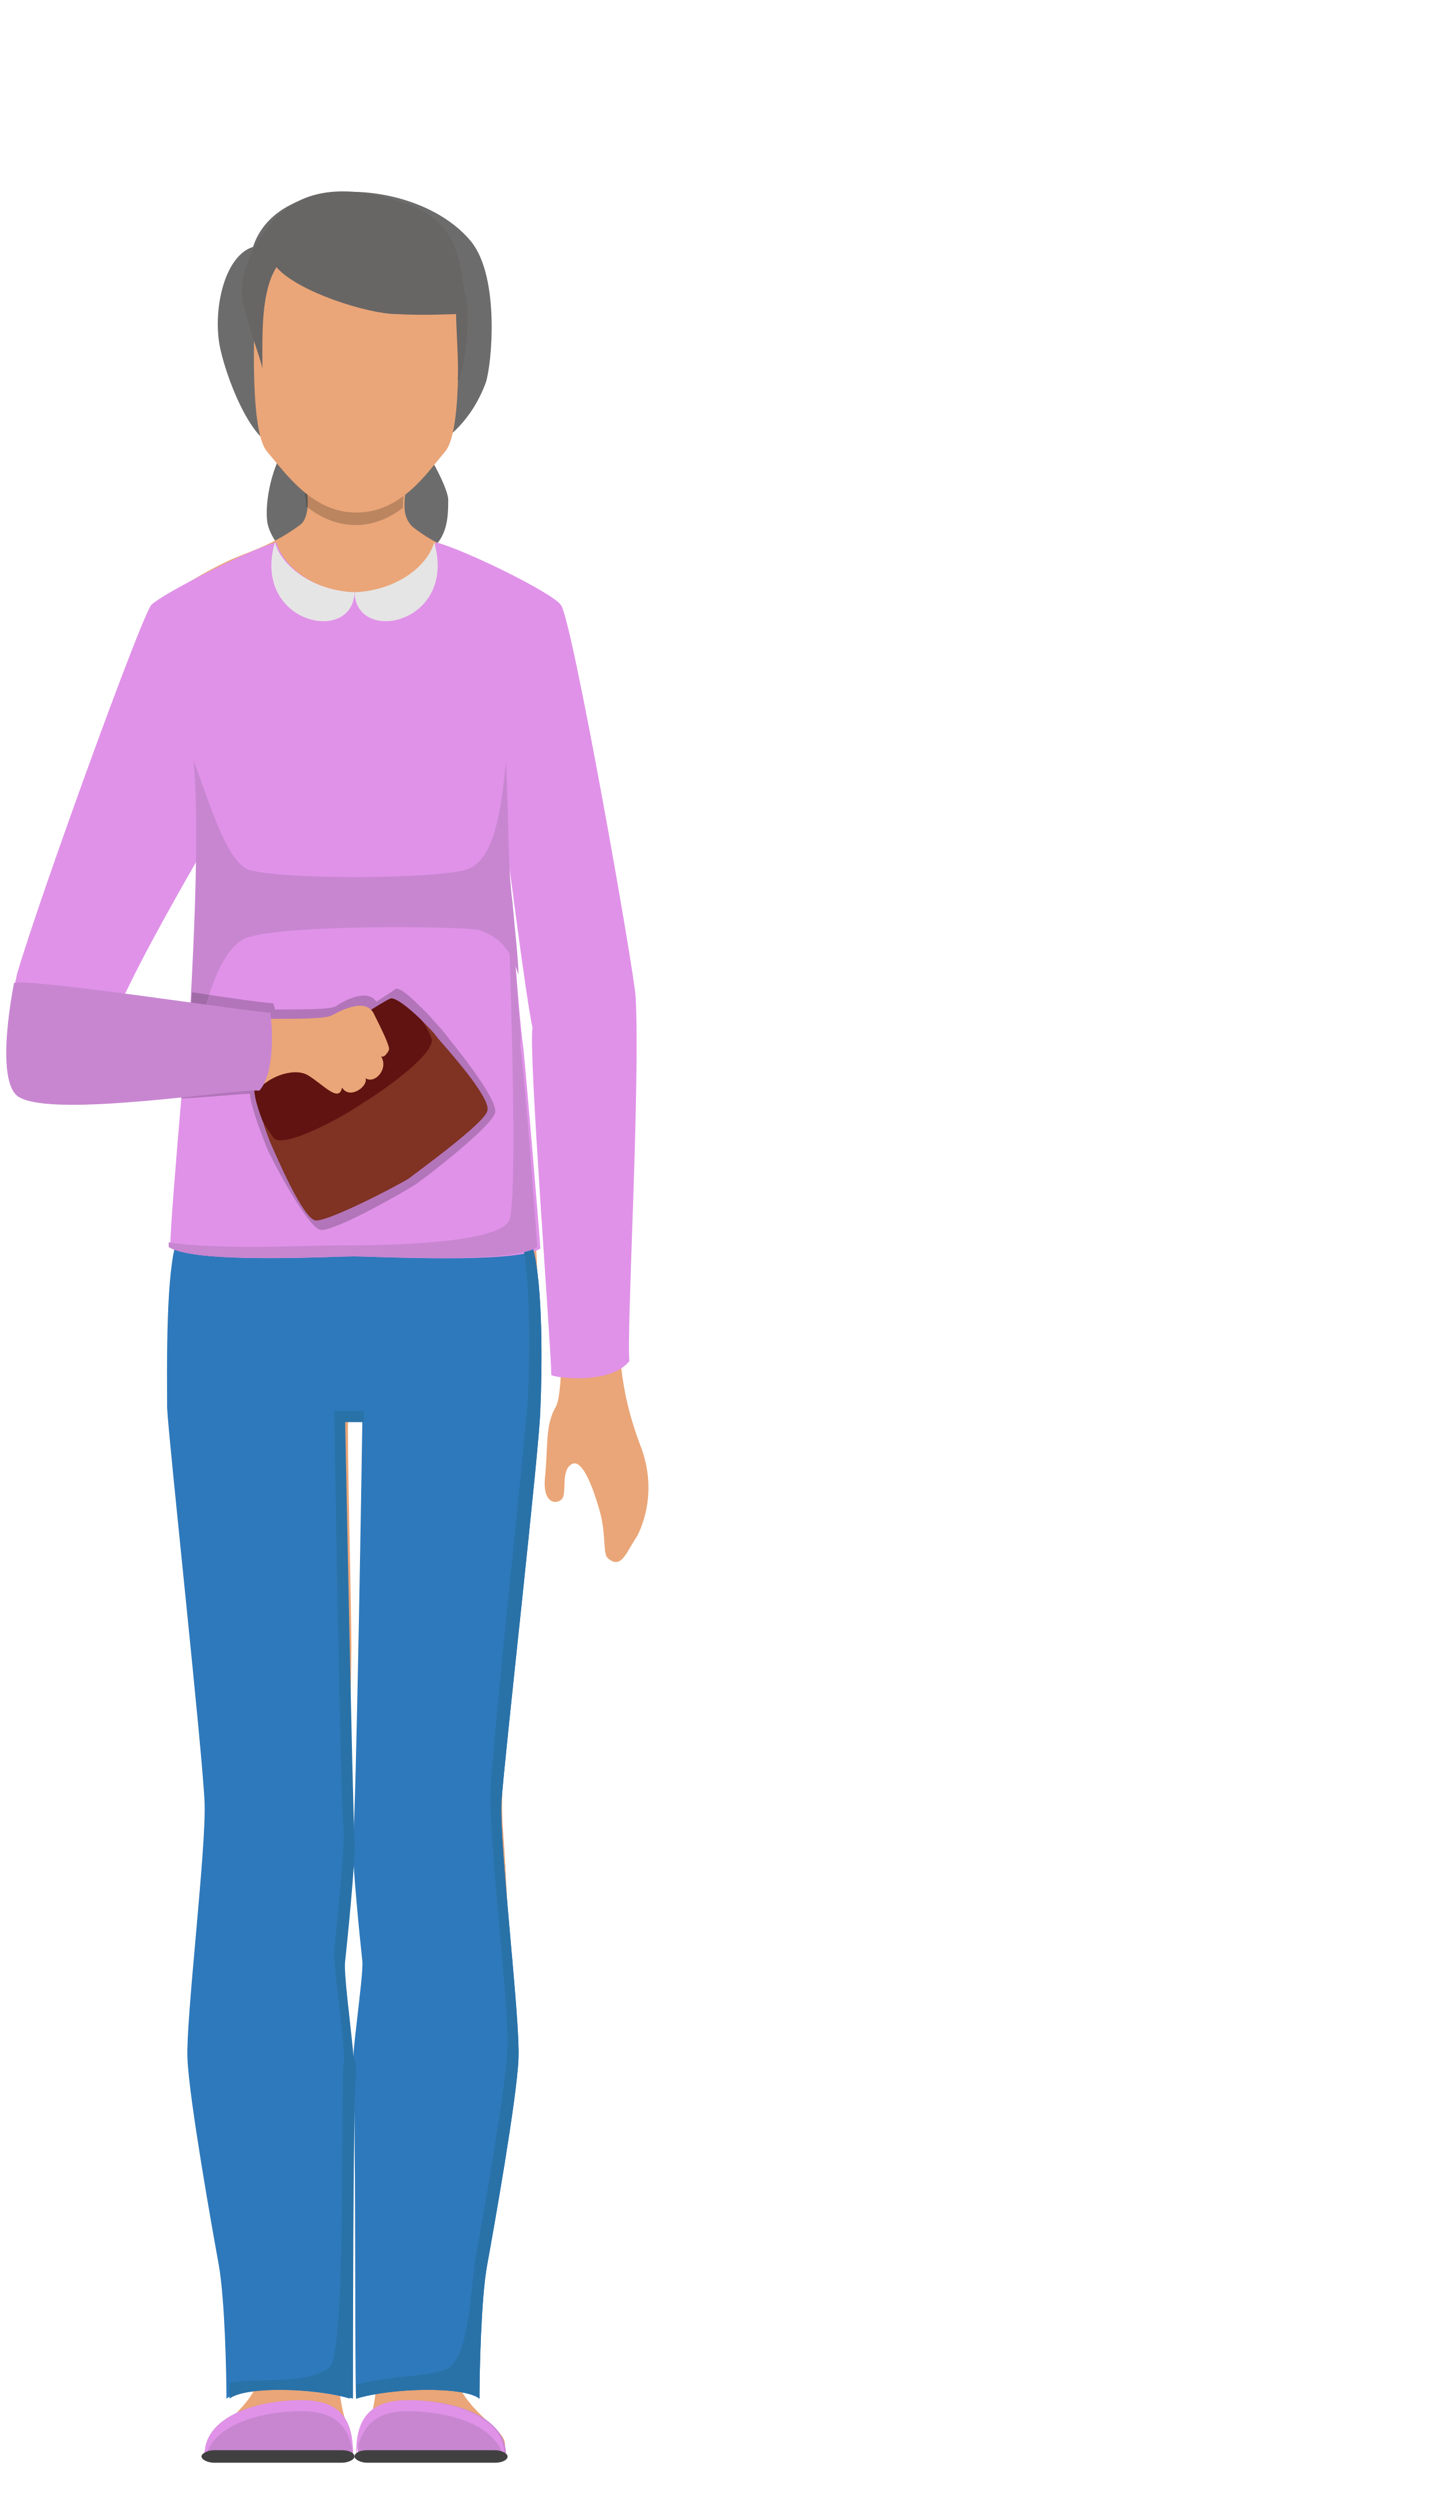 <?xml version="1.0" encoding="utf-8"?>
<!-- Generator: Adobe Illustrator 22.1.0, SVG Export Plug-In . SVG Version: 6.00 Build 0)  -->
<svg version="1.1" id="Capa_1" xmlns="http://www.w3.org/2000/svg" xmlns:xlink="http://www.w3.org/1999/xlink" x="0px" y="0px"
	 viewBox="0 0 92.2 160" style="enable-background:new 0 0 92.2 160;" xml:space="preserve">
<style type="text/css">
	.st0{fill:#6D6C6C;}
	.st1{fill:#EAA678;}
	.st2{fill:#2E79BB;}
	.st3{fill:#2972A8;}
	.st4{fill:#E092E8;}
	.st5{fill:#C886D1;}
	.st6{fill:#E6E5E5;}
	.st7{fill:#404040;}
	.st8{opacity:0.2;}
	.st9{fill:#686565;}
	.st10{fill:#803223;}
	.st11{fill:#601310;}
</style>
<g>
	<path class="st0" d="M16.2,15.8c-1.9,0.6-2.6,4.2-2.1,6.5c0.5,2.3,2.4,7,4.2,6.2c-1.1,1.8-1.3,3.9-1.2,4.8c0.1,1.1,1.6,3.7,5.7,3.5
		c2.1-0.1,3.9-0.5,5.1-1.9c0.7-0.8,0.8-1.7,0.8-2.9c0-0.7-1.1-2.7-1.4-3.1c1.4-0.8,2.9-2,3.8-4.4c0.4-1.2,0.9-6.7-0.9-9
		C26.9,11.4,17.8,10.9,16.2,15.8z"/>
	<path class="st1" d="M41,92.5c-0.9-2.4-1.5-5-1.3-8.5c0.2-3.5,1.3-15.9,0.7-20.1c-0.7-4.2-3.8-23.5-4.6-24.7
		c-0.8-1.2-4.4-3.1-5.5-3.5c-0.8-0.3-2.4-0.8-3.9-2c-0.3-0.3-0.5-0.7-0.5-1.3c0-0.3,0-0.6,0.1-1c-1.3,0-3.2,0-3.2,0v0l0,0
		c0,0-1.9,0-3.2,0c0.1,0.3,0.1,0.6,0.1,0.8c0,0.7-0.2,1.2-0.5,1.4c-1.6,1.2-3.2,1.7-3.9,2c-1.1,0.4-4.7,2.3-5.5,3.5
		c-0.8,1.2-8,20.1-8.6,24.3c-0.1,0.6-0.1,1.2-0.2,2l6.1-0.1c0-2.4,5.6-10.6,6-12.5c0.4,3.4-0.6,14.4-1,17.2
		c-0.4,2.8-1,16.7-0.8,18.4c0.2,1.7,1.3,14,1.7,17.2c0.4,3.2,0.8,8.7,0.6,11.4c-0.2,2.6-0.7,12.2-0.5,14.3c0.4,5,3.4,11.2,3.3,13.9
		c-0.1,2.7,0.8,6.1-0.2,7.9c-1.1,1.8-3,2.6-2.7,3.5c0.3,0.9,7.5,1.1,8.3,0.7c0.8-0.3,0.7-1.4,0.3-2.5c-0.4-1.1-0.6-3.8-0.6-5.8
		c0-2,0.3-7,0.5-8.7c0.2-1.6,0.2-6,0.3-8c0.1-2-0.7-6.2-0.6-7.3c0.1-1.1,1.1-5,0.8-6.5c-0.3-1.5,0-10.7,0-13.2
		c0-2.5-0.3-13.7-0.2-14.5c0.5-0.1,0.7-0.1,1.2,0c0.1,0.8-0.2,11.9-0.2,14.5c0,2.5,0.3,11.8,0,13.2c-0.3,1.5,0.7,5.3,0.8,6.5
		c0.1,1.1-0.7,5.4-0.6,7.3c0.1,2,0,6.3,0.3,8c0.3,1.6,0.5,6.6,0.5,8.7c0,2-0.2,4.7-0.6,5.8c-0.4,1.1-0.5,2.2,0.3,2.5
		c0.8,0.3,8,0.2,8.3-0.7c0.3-0.9-1.6-1.7-2.7-3.5c-1.1-1.8-0.2-5.2-0.2-7.9c-0.1-2.7,2.9-8.9,3.3-13.9c0.2-2.1-0.3-11.7-0.5-14.3
		c-0.2-2.6,0.2-8.2,0.6-11.4c0.4-3.2,1.5-15.5,1.7-17.2c0.2-1.7-0.4-15.7-0.8-18.4c-0.4-2.8-1.4-13.8-1-17.2c0.4,2,2,11.3,2,13.2
		c-0.1,1.9,0.9,9.6,1,11.3c0.1,1.6,0.6,11.4-0.1,12.7c-0.7,1.2-0.5,2.4-0.7,4.5c-0.2,1.8,0.8,1.8,1.1,1.4c0.3-0.4-0.1-1.8,0.6-2.2
		c0.7-0.4,1.4,1.6,1.8,3c0.4,1.4,0.2,2.7,0.5,3c0.9,0.8,1.2-0.4,1.9-1.4C41.5,96.9,41.9,94.8,41,92.5z"/>
	<path class="st2" d="M34.6,90.1c0.1-2.1,0.2-7.9-0.5-10.3c-2.9,0-19.9,0-22.9,0c-0.6,2.4-0.5,8.2-0.5,10.3
		c0.1,2.1,2.3,22.3,2.4,25.3c0.1,3-1.2,13.8-1.1,16.3c0.1,2.6,1.6,11,2,13.2c0.4,2.2,0.5,7.1,0.5,8.6c1-0.8,5.6-0.7,7.9,0
		c0-1.5,0-20,0.2-20.7c0.2-0.7-0.6-6.4-0.6-7.3c0.1-0.9,0.7-6.7,0.6-7.8c-0.1-1.1-0.6-26.7-0.6-26.7h1.2c0,0-0.4,25.6-0.6,26.7
		c-0.1,1.1,0.5,6.9,0.6,7.8c0.1,0.9-0.8,6.6-0.6,7.3c0.2,0.7,0.1,19.3,0.2,20.7c2.3-0.7,6.9-0.8,7.9,0c0-1.6,0.1-6.5,0.5-8.6
		c0.4-2.2,1.9-10.6,2-13.2c0.1-2.6-1.2-13.3-1.1-16.3C32.3,112.4,34.6,92.2,34.6,90.1z"/>
	<path class="st3" d="M22.6,131.2c-0.2-2-0.6-5-0.5-5.7c0.1-0.9,0.7-6.7,0.6-7.8c-0.1-1.1-0.6-26.7-0.6-26.7l1.2,0
		c0-0.5,0-0.7,0-0.7l-1.9,0c0,0,0.4,25.6,0.6,26.7c0.1,1.1-0.5,6.9-0.6,7.8c-0.1,0.9,0.8,6.6,0.6,7.3c-0.2,0.7,0.2,18.5-0.9,19.4
		c-1.6,1.2-4.7,0.6-6.4,1c0,0.4,0,0.8,0,1c1-0.8,5.6-0.7,7.9,0c0-1.5,0-20,0.2-20.7c0-0.1,0-0.4,0-0.7
		C22.7,131.9,22.6,131.6,22.6,131.2z"/>
	<path class="st4" d="M40.3,87.1c-1.2,1.5-4.6,1.1-5,0.9c0-1.6-1.5-21.1-1.2-22.2c-0.4-1.8-1.6-11.2-1.6-11.2s0.7,10.5,1,12.4
		c0.2,1.9,1,11.4,1.1,12.9C33,80.9,24,80.4,22.7,80.4c-1.3,0-10.3,0.5-11.8-0.6c0-1.1,0.4-5.9,0.7-9.4c0.2-1.6,0.3-3,0.4-3.6
		c0.1-0.5,0.2-1.7,0.3-3.2c0.3-3.7,0.7-9.2,0.7-9.2s-3.1,5.3-4.7,8.6c-0.5,1-0.9,1.8-0.9,2.3c0,0,0,0,0,0.1l-6.6,0.1
		c0-0.8,0-1.6,0.1-2.2c0-0.2,0.1-0.5,0.2-1c1.4-4.8,8-23,8.6-23.6c0.7-0.7,6.2-3.5,8-4c0.4,1.5,2.4,3.2,5.1,3.2
		c2.7-0.1,4.7-1.7,5.1-3.2c1.9,0.5,7.4,3.2,8,4c0.7,0.7,4.7,23.4,4.8,25.1C41,69.5,40.1,85.4,40.3,87.1z"/>
	<path class="st3" d="M34.6,90.1c0.1-2.1,0.2-7.9-0.5-10.3c-0.2,0-0.4,0-0.6,0c0.5,2.7,0.4,7.7,0.3,9.6c-0.1,2.1-2.3,22.3-2.4,25.3
		c-0.1,3,1.2,13.8,1.1,16.3c-0.1,2.6-1.6,11-2,13.2c-0.4,2.2-0.4,6.7-1.9,7.4c-1.1,0.5-3.5,0.4-5.8,1c0,0,0,0,0-0.1c0,0.5,0,0.8,0,1
		c2.3-0.7,6.9-0.8,7.9,0c0-1.6,0.1-6.5,0.5-8.6c0.4-2.2,1.9-10.6,2-13.2c0.1-2.6-1.2-13.3-1.1-16.3C32.3,112.4,34.6,92.2,34.6,90.1z
		"/>
	<path class="st5" d="M33.2,64.6c-0.4-5.6-0.8-10.1-0.8-10.1s0.9,22.2,0.2,23.6c-0.8,1.7-10.1,1.6-11.4,1.6c-1.1,0-7.3,0.3-10.4-0.2
		c0,0.1,0,0.2,0,0.3c1.6,1.1,10.5,0.6,11.8,0.6c1.3,0,10.3,0.5,11.8-0.6c-0.1-1.5-0.8-11.1-1.1-12.9C33.4,66.5,33.3,65.7,33.2,64.6z
		"/>
	<path class="st6" d="M22.7,37.9c2.7-0.1,4.7-1.7,5.1-3.2C29.3,39.9,22.8,41.3,22.7,37.9z"/>
	<path class="st5" d="M22.6,157.1c0-1.9-0.5-3.5-3.3-3.5c-2.8,0-6.2,1-6.2,3.5C15.8,157.1,22.6,157.1,22.6,157.1z"/>
	<path class="st4" d="M19.3,154.3c-2.5,0-5.5,0.8-6.1,2.8c0,0-0.1,0-0.1,0c0-2.5,3.4-3.5,6.2-3.5c2.8,0,3.3,1.6,3.3,3.5c0,0,0,0,0,0
		C22.4,155.5,21.7,154.3,19.3,154.3z"/>
	<path class="st7" d="M13.7,157.6h8.2c0.4,0,0.8-0.2,0.8-0.4c0-0.2-0.3-0.4-0.8-0.4h-8.2c-0.4,0-0.8,0.2-0.8,0.4
		C12.9,157.4,13.3,157.6,13.7,157.6z"/>
	<path class="st6" d="M22.7,37.9c-2.7-0.1-4.7-1.7-5.1-3.2C16.1,39.9,22.6,41.3,22.7,37.9z"/>
	<path class="st5" d="M22.9,157.1c0-1.9,0.5-3.5,3.3-3.5c2.8,0,6.2,1,6.2,3.5C29.6,157.1,22.9,157.1,22.9,157.1z"/>
	<path class="st4" d="M26.1,154.3c2.5,0,5.5,0.8,6.1,2.8c0,0,0.1,0,0.1,0c0-2.5-3.4-3.5-6.2-3.5c-2.8,0-3.3,1.6-3.3,3.5c0,0,0,0,0,0
		C23.1,155.5,23.8,154.3,26.1,154.3z"/>
	<path class="st7" d="M31.7,157.6h-8.2c-0.4,0-0.8-0.2-0.8-0.4c0-0.2,0.3-0.4,0.8-0.4h8.2c0.4,0,0.8,0.2,0.8,0.4
		C32.5,157.4,32.2,157.6,31.7,157.6z"/>
	<path class="st8" d="M25.9,31.5c-0.1,0.3-0.1,0.7-0.1,1c-0.8,0.6-1.8,1.1-3,1.1c-1.3,0-2.3-0.5-3.2-1.2c0-0.3,0-0.5-0.1-0.8
		c1.3,0,3.2,0,3.2,0l0,0v0C22.7,31.5,24.6,31.5,25.9,31.5z"/>
	<path class="st1" d="M29.2,17.9c-0.1-2.2-3.8-4.7-6.4-4.7s-6.3,2.5-6.4,4.7c-0.1,2.2-0.5,9.6,0.7,11c1.2,1.4,2.9,3.9,5.7,3.9
		c2.9,0,4.5-2.5,5.7-3.9C29.7,27.5,29.3,20.2,29.2,17.9z"/>
	<path class="st9" d="M15.5,18.9c0.2,1.6,1.2,4,1.3,4.7c0-2.2-0.1-4.9,0.9-6.5c1.4,1.6,5.9,3,7.7,3c1.8,0.1,3.5,0,3.8,0
		c0,0.7,0.2,3.7,0.1,4.2c0.4-0.2,0.9-3.9,0.5-5.4c-0.4-1.5-0.1-4.7-3.9-5.9c-3.8-1.3-6.6-0.9-8.4,1.1C15.8,16.1,15.4,17.8,15.5,18.9
		z"/>
	<path class="st5" d="M12.4,48.7c0.9,2.3,2,6.2,3.4,6.9c1.4,0.7,12.4,0.7,14.2,0c1.7-0.7,2.1-3.9,2.4-6.9c0.2,4.2,0.1,6.6,0.4,8.9
		c0.2,2.2,0.4,4,0.4,4.8c-0.5-1.7-1.3-2.5-2.6-2.9c-0.8-0.2-13-0.4-15,0.6c-2.1,1.1-2.8,6.3-3.6,8.1C12.1,65.1,12.9,54.5,12.4,48.7z
		"/>
	<path class="st8" d="M31.7,71.2c-0.2,0.9-4.5,4.2-5.1,4.6c-0.6,0.4-5.3,3.1-6.1,2.9c-0.8-0.2-2.9-4.1-3.4-5.2
		c-0.3-0.8-1-2.5-1.1-3.5c-0.7,0-2.4,0.2-4.4,0.3c0.2-1.6,0.3-3,0.4-3.6c0.1-0.5,0.2-1.7,0.3-3.2c2.6,0.4,4.8,0.7,5.2,0.7
		c0,0.1,0.1,0.2,0.1,0.4c1.9,0,3.5,0,3.9-0.2c0.4-0.3,2-1.2,2.6-0.3c0.6-0.4,1.1-0.7,1.2-0.8c0.3-0.2,1.2,0.7,2,1.5
		c0.4,0.4,0.7,0.8,1,1.1C29,66.8,31.9,70.3,31.7,71.2z"/>
	<g>
		<path class="st10" d="M31.2,71.1c-0.2,0.8-4.5,3.9-5,4.3c-0.6,0.4-5.2,2.8-6,2.7c-0.8-0.1-2.5-4.1-2.9-5c-0.4-1-1.2-3.4-0.8-3.7
			c0.4-0.3,3.1-1.9,4.3-2.7c1.2-0.7,3.8-2.5,4.3-2.7c0.3-0.1,1.2,0.6,2,1.4c0.4,0.4,0.7,0.7,0.9,1C28.6,67.1,31.5,70.3,31.2,71.1z"
			/>
		<path class="st11" d="M27,65.3c-0.8-0.8-1.7-1.5-2-1.4c-0.5,0.2-3.1,1.9-4.3,2.7c-1.2,0.7-3.9,2.4-4.3,2.7c-0.3,0.2,0,1.4,0.4,2.4
			c0.2,0.4,0.5,0.8,0.7,1.1c0.6,0.8,4.6-1.4,5.7-2.2c1.2-0.7,4.9-3.3,4.4-4.2C27.5,66.1,27.3,65.7,27,65.3z"/>
	</g>
	<path class="st1" d="M17.3,65.2c1.9,0,3.4,0,3.9-0.2c0.4-0.2,2.1-1.2,2.7-0.2c0.5,1,1.1,2.2,1,2.4c-0.1,0.2-0.3,0.5-0.5,0.4
		c0.5,0.8-0.4,1.8-1,1.4c0.2,0.5-1,1.4-1.5,0.6c-0.2,1-1.2-0.2-2.2-0.8c-0.7-0.4-1.9-0.1-2.7,0.5c-0.8,0.6-1.8-0.3-2.1-0.1
		C14,67.9,13.8,65.3,17.3,65.2z"/>
	<path class="st5" d="M16.6,69.8c1.1-1.2,0.8-4.6,0.7-5c-1.1,0-15.2-2.2-16.4-1.9c0,0-1.3,6.3,0.3,7.3C3.5,71.6,15.5,69.6,16.6,69.8
		z"/>
</g>
</svg>
